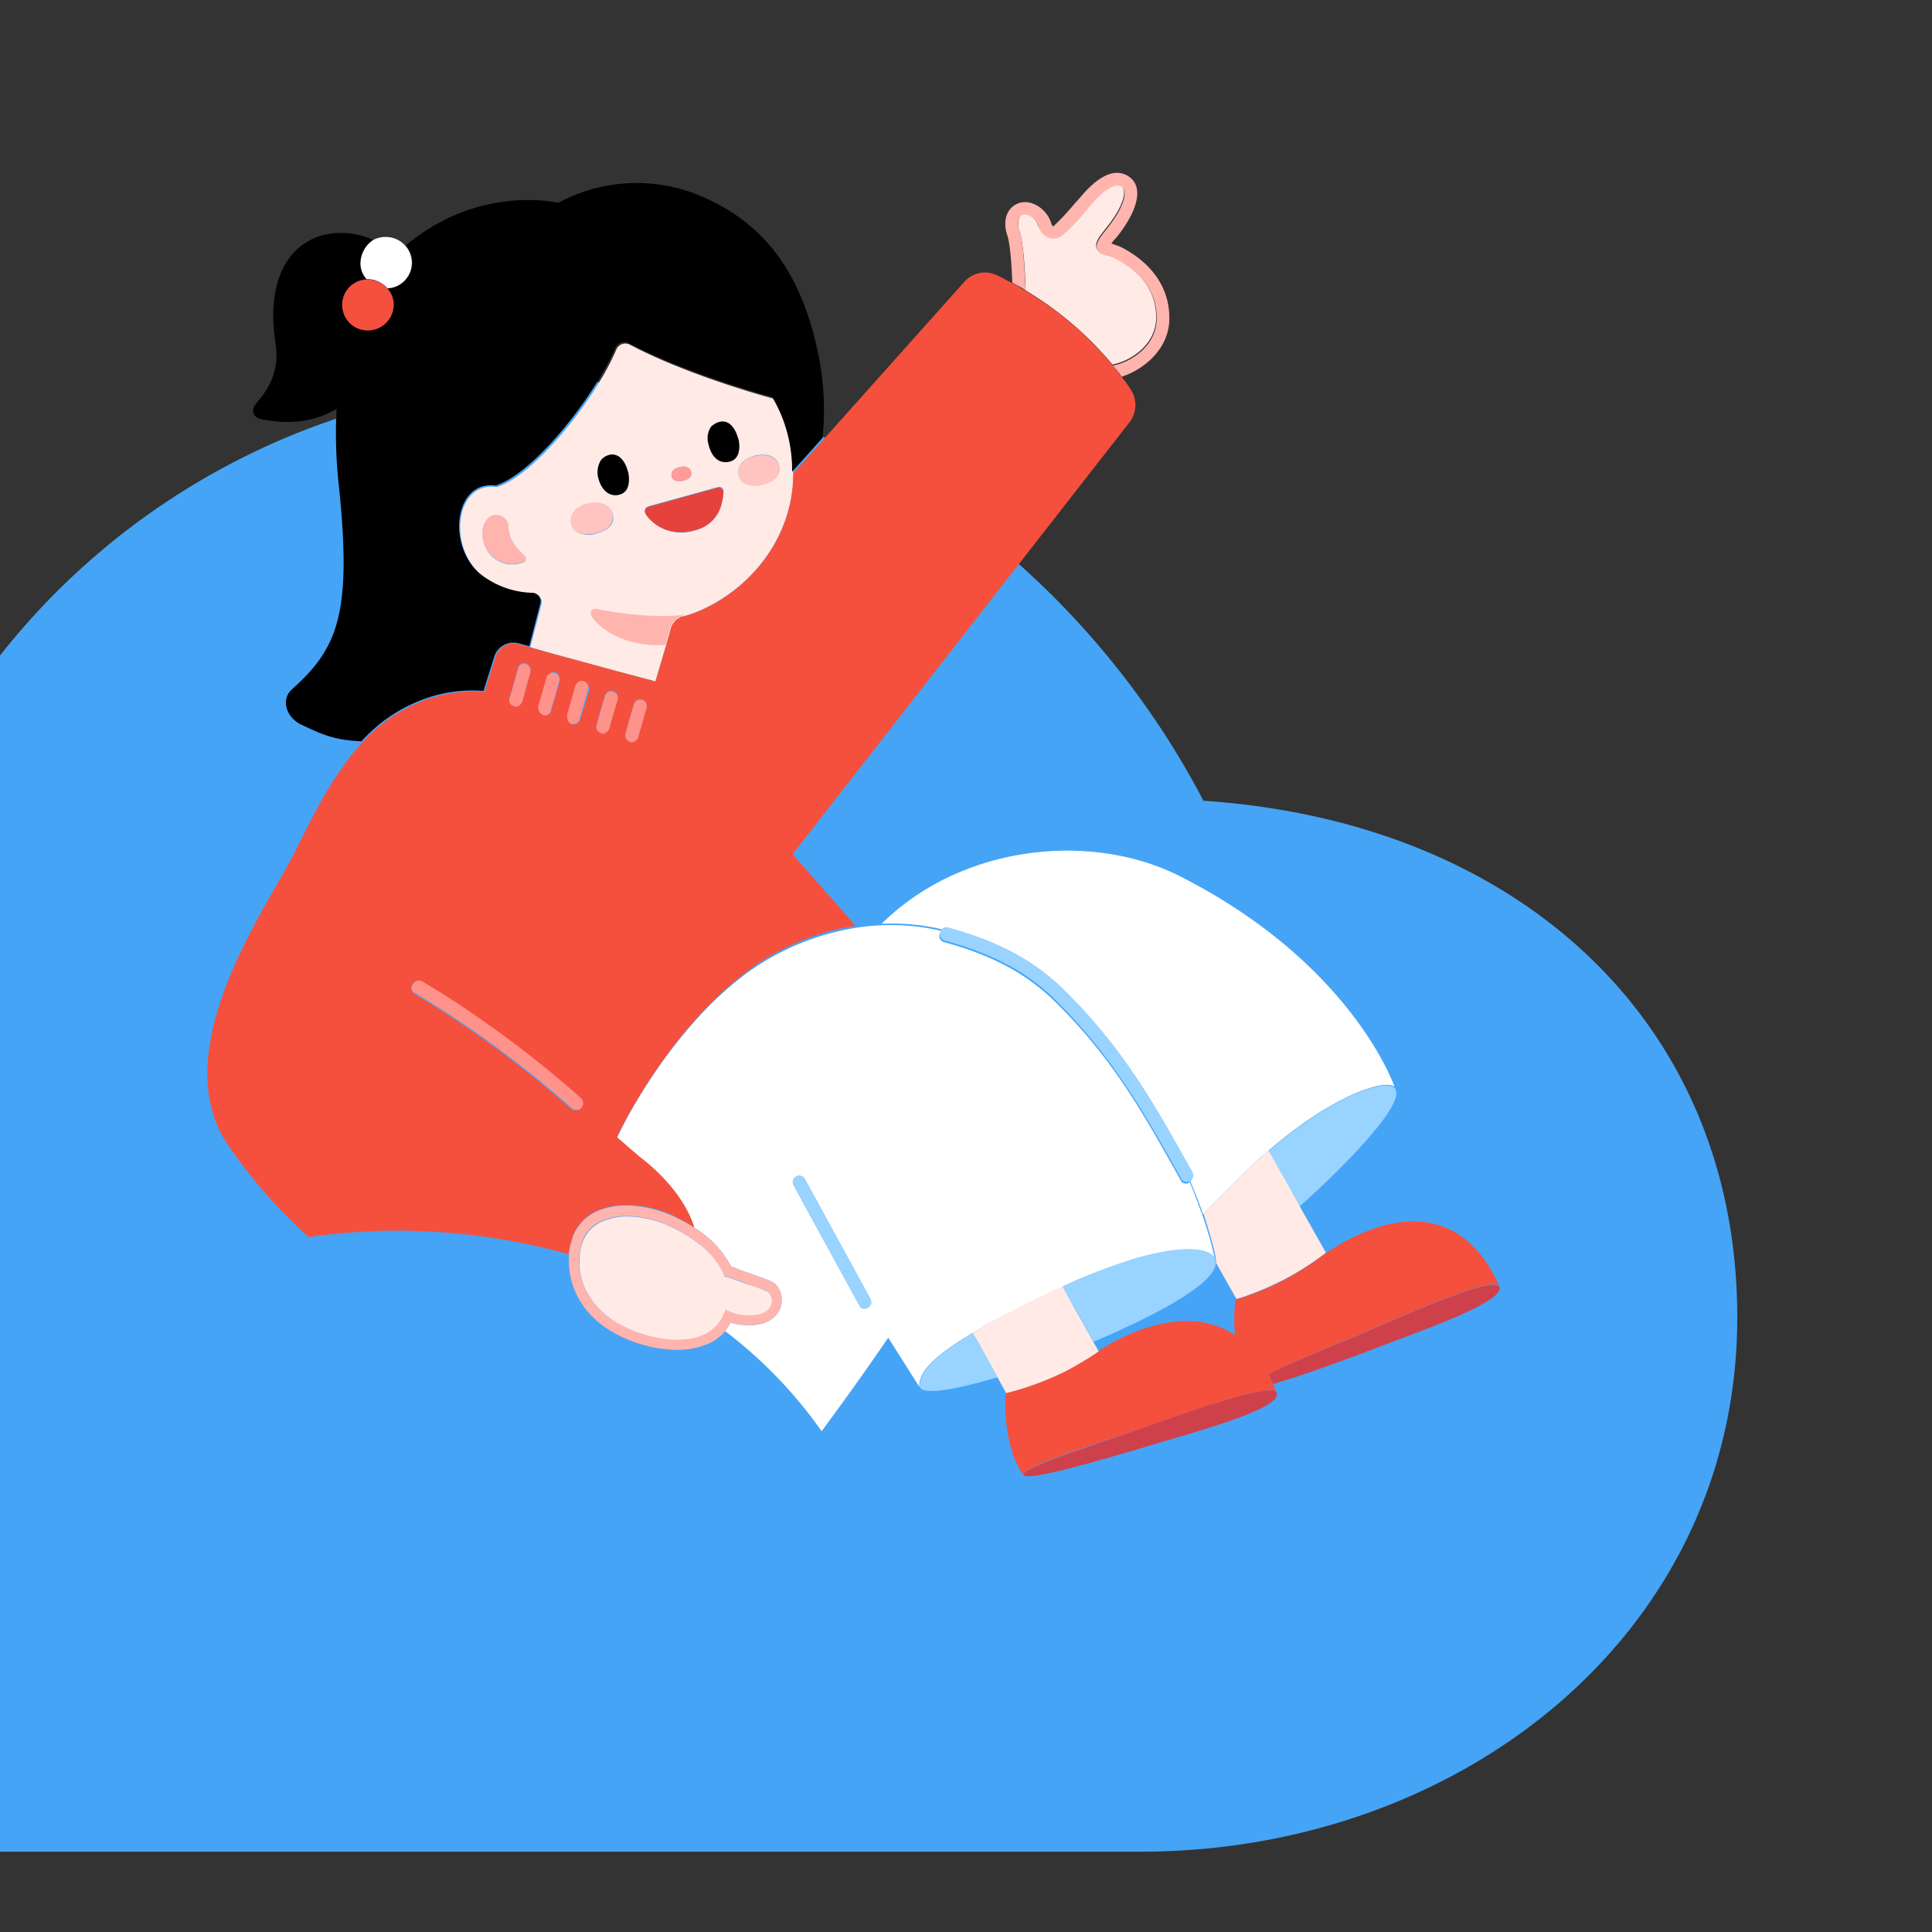 <svg xmlns="http://www.w3.org/2000/svg" id="prefix__speaker-apply-illustration" width="380" height="380" viewBox="0 0 380 380">
    <rect x="0" y="0" width="380" height="380" fill="#333333" stroke="none"/>
    <defs>
        <clipPath id="prefix__clip-path">
            <path id="prefix__사각형_312" d="M0 0H380V380H0z" data-name="사각형 312"/>
        </clipPath>
        <style>
            .prefix__cls-2{fill:#45a4f6}.prefix__cls-3{fill:#ffeae6}.prefix__cls-4{fill:#ffb4ae}.prefix__cls-5{fill:#fff}.prefix__cls-6{fill:#99d3ff}.prefix__cls-7{fill:#f5503d}.prefix__cls-8{fill:#ce414b}.prefix__cls-10{fill:#ff928a}.prefix__cls-13{fill:#ffc3c0}
        </style>
    </defs>
    <g id="prefix__그룹_1594" data-name="그룹 1594">
        <g id="prefix__그룹_1593" data-name="그룹 1593">
            <g id="prefix__그룹_1558" data-name="그룹 1558">
                <path id="prefix__패스_1576" d="M-114 240.2a77.767 77.767 0 0 1 77.6-72.6 83.561 83.561 0 0 1 14.3 1.3A141.473 141.473 0 0 1 111.2 75c54.6 0 101.9 37.2 125.5 82.5 61.7 4.1 105 43.3 105 101.6 0 62.5-54.8 105.1-117.3 105.1h-322a63.1 63.1 0 0 1-63.1-63.1 63.119 63.119 0 0 1 46.7-60.9z" class="prefix__cls-2" data-name="패스 1576"/>
            </g>
            <g id="prefix__그룹_1592" data-name="그룹 1592">
                <g id="prefix__그룹_1559" data-name="그룹 1559">
                    <path id="prefix__패스_1577" d="M200.5 45.4c.9 2.6 1.2 9.3 1.2 11.7a66.881 66.881 0 0 1 17.1 14.6c3.3-.6 8.6-3.7 8.6-9.3 0-6.2-4.4-9.8-8.1-11.7a17.716 17.716 0 0 0-1.7-.6c-.7-.2-1.6-.4-1.9-1.3-.4-1.1.4-2.1 1.9-4 3.7-4.6 3.9-7.4 3.1-8.1a1.284 1.284 0 0 0-1-.4h-.1c-1.2.1-2.9 1.3-4.7 3.3q-.9 1.05-1.5 1.8A42.518 42.518 0 0 1 209 46a2.578 2.578 0 0 1-2.2.7 2.836 2.836 0 0 1-2-1.2 10.911 10.911 0 0 1-.6-1.1 4.517 4.517 0 0 0-1.1-1.7c-.9-.7-1.7-.9-2.3-.5a3.584 3.584 0 0 0-.3 3.2z" class="prefix__cls-3" data-name="패스 1577"/>
                </g>
                <g id="prefix__그룹_1560" data-name="그룹 1560">
                    <path id="prefix__패스_1578" d="M198.1 46.2c.6 1.7.9 6.2 1 9.4.4.2.9.5 1.3.7a9.13 9.13 0 0 1 1.3.8c-.1-2.4-.3-9.1-1.2-11.7-.5-1.5-.2-2.6.4-3 .5-.4 1.4-.2 2.3.5a3.568 3.568 0 0 1 1.1 1.7 3.88 3.88 0 0 0 .6 1.1 2.836 2.836 0 0 0 2 1.2 2.928 2.928 0 0 0 2.2-.7 42.517 42.517 0 0 0 4.4-4.6q.6-.75 1.5-1.8c1.8-2 3.5-3.2 4.7-3.3h.1a1.284 1.284 0 0 1 1 .4c.8.7.6 3.5-3.1 8.1-1.5 1.9-2.3 2.9-1.9 4 .3.9 1.2 1.1 1.9 1.3a4.359 4.359 0 0 1 1.7.6c3.7 1.9 8.2 5.5 8.1 11.7 0 5.6-5.3 8.7-8.6 9.3.3.4.6.7.9 1.1a7.632 7.632 0 0 1 .8 1.1c4.4-1.4 9.4-5.5 9.4-11.5 0-5.9-3.3-10.8-9.5-14-.7-.3-1.3-.5-1.9-.7a7.742 7.742 0 0 1 1-1.2c4.1-5.1 5.2-9.5 2.9-11.6a4.144 4.144 0 0 0-3-1.1c-2 .1-4.2 1.6-6.5 4.2-.6.7-1.1 1.3-1.6 1.8a47.555 47.555 0 0 1-4.1 4.4c-.1.1-.1.1-.2.1s-.1 0-.1-.1a2.389 2.389 0 0 1-.3-.7 6.112 6.112 0 0 0-1.9-2.7c-2.1-1.7-4.2-1.4-5.3-.6-1.7 1.1-2.2 3.4-1.4 5.8z" class="prefix__cls-4" data-name="패스 1578"/>
                </g>
                <g id="prefix__그룹_1561" data-name="그룹 1561">
                    <path id="prefix__패스_1579" d="M193.1 261.1a12.813 12.813 0 0 1 2-1.1c-.7.4-1.4.8-2 1.1z" class="prefix__cls-5" data-name="패스 1579"/>
                    <path id="prefix__패스_1580" d="M173.4 181.7a42.6 42.6 0 0 1 11.9 1.1 1.129 1.129 0 0 1 1.1-.3c10 2.7 17.1 6.5 23 12.4 11.6 11.5 17.5 22.1 25 35.5l.1.2a1.388 1.388 0 0 1-.4 1.7c1 2.4 1.9 4.6 2.5 6.5l.3-.3.9-.9.6-.6.6-.6 4-4 1.2-1.2c.8-.8 1.6-1.6 2.4-2.3.9-.9 1.9-1.7 2.8-2.5 12.8-11.1 23.2-14.3 24.9-12.6 0 0-8.2-24.3-42.5-41.6-17.3-8.6-42.6-6.1-58.4 9.5z" class="prefix__cls-5" data-name="패스 1580"/>
                </g>
                <g id="prefix__그룹_1562" data-name="그룹 1562">
                    <path id="prefix__패스_1581" d="M249.4 226.5l3.5 6.2 2.6 4.7c9.3-8.3 21.4-20.7 18.8-23.4-1.7-1.9-12.1 1.4-24.9 12.5z" class="prefix__cls-6" data-name="패스 1581"/>
                    <path id="prefix__패스_1582" d="M239.1 248.7a.1.1 0 0 0 .1-.1l-.1-.1c.1.1.1.2 0 .2z" class="prefix__cls-6" data-name="패스 1582"/>
                </g>
                <g id="prefix__그룹_1563" data-name="그룹 1563">
                    <path id="prefix__패스_1583" d="M238.6 245.1a20.422 20.422 0 0 1 .6 3v.4l.1.1 3.9 6.9a56.013 56.013 0 0 0 17.6-9.1l-5.2-9.2-2.6-4.7-3.5-6.2c-.9.8-1.8 1.6-2.8 2.5-.8.7-1.6 1.5-2.4 2.3l-1.2 1.2-4 4-.6.6-.6.6-.9.9-.3.3c.9 2.7 1.5 4.9 1.9 6.4z" class="prefix__cls-3" data-name="패스 1583"/>
                    <path id="prefix__패스_1584" d="M246.6 229c-.8.7-1.6 1.5-2.4 2.3.9-.8 1.6-1.6 2.4-2.3z" class="prefix__cls-3" data-name="패스 1584"/>
                    <path id="prefix__패스_1585" d="M236.7 238.8l.3-.3z" class="prefix__cls-3" data-name="패스 1585"/>
                </g>
                <path id="prefix__패스_1586" d="M201.3 290.1c-.7-1.5 17.1-7.1 22.8-9 7.2-2.5 26.3-9.5 27-7.1-.2-.6-.5-1.2-.7-1.8-.2-.3-.3-.7-.5-1-.1-.3-.3-.6-.4-.9 5.1-2.6 15-6.6 19-8.3 6.9-3 25-11.1 26.4-9.1-10.7-23.4-32.4-7.4-34.2-6.4a53.974 53.974 0 0 1-17.6 9.1h-.1a33.145 33.145 0 0 0-.1 7c-10.5-7.1-24.6 1.5-26.9 3.2a39.836 39.836 0 0 1-3.8 2.4c-1.6.9-3.1 1.7-4.6 2.4a56.761 56.761 0 0 1-9.8 3.4c-.6 11.2 3.5 16.1 3.5 16.1z" class="prefix__cls-7" data-name="패스 1586"/>
                <g id="prefix__그룹_1564" data-name="그룹 1564">
                    <path id="prefix__패스_1587" d="M249.5 270.3a3.552 3.552 0 0 1 .4.9c.2.3.3.7.5 1 5.1-1.4 14.1-4.7 20.1-7 8.3-3.2 25.6-9.1 24.4-12.1a.1.1 0 0 0-.1-.1c-1.4-2-19.5 6.1-26.4 9.1-3.8 1.6-13.8 5.6-18.9 8.2z" class="prefix__cls-8" data-name="패스 1587"/>
                </g>
                <g id="prefix__그룹_1565" data-name="그룹 1565">
                    <path id="prefix__패스_1588" d="M145.3 93.5c.4 2.1 3 2.2 4.1 2 1.2-.2 3.9-1 3.9-3.2 0-1.7-1.5-3.1-4.1-2.7-2.7.3-4.3 1.8-3.9 3.9z" data-name="패스 1588"/>
                    <path id="prefix__패스_1589" d="M139.5 87.1c.5 2.5 2 4 3.9 3.5 2-.5 1.9-2.9 1.7-4-.3-1.1-1.1-3.7-3.2-3.5-1.6.1-2.9 1.6-2.4 4z" data-name="패스 1589"/>
                    <path id="prefix__패스_1590" d="M132.1 93.7c.2 1 1.4 1 2 .9s1.9-.5 1.9-1.5c0-.8-.7-1.5-2-1.3-1.3.1-2.1.9-1.9 1.9z" data-name="패스 1590"/>
                    <path id="prefix__패스_1591" d="M117.8 93.7c.5 2.5 2 4 3.9 3.5 2-.5 1.9-2.9 1.7-4-.3-1.1-1.1-3.7-3.2-3.5-1.6 0-2.8 1.5-2.4 4z" data-name="패스 1591"/>
                    <path id="prefix__패스_1592" d="M112.3 103c.4 2.1 3.1 2.2 4.3 2s4-1 3.9-3.3c0-1.8-1.6-3.2-4.3-2.8-2.6.4-4.3 2-3.9 4.1z" data-name="패스 1592"/>
                    <path id="prefix__패스_1593" d="M95.6 107.7a5.735 5.735 0 0 0 7.3 2.8.726.726 0 0 0 .3-1.2c-1.2-1.2-3.1-2.7-3.2-5.5a2.392 2.392 0 0 0-4.2-1.7 5.2 5.2 0 0 0-.2 5.6z" data-name="패스 1593"/>
                </g>
                <g id="prefix__그룹_1566" data-name="그룹 1566">
                    <path id="prefix__패스_1594" d="M60.7 243.4c9.8 9.1 19.8 15.8 24 19.1 5.9 4.7 23.6 11.3 39.8 1.4-.9-.3-1.9-.8-2.8-1.2-6.9-3.5-9.9-9.3-9.9-14.6a5.7 5.7 0 0 1 .1-1.3 124.339 124.339 0 0 0-51.2-3.4z" class="prefix__cls-7" data-name="패스 1594"/>
                    <path id="prefix__패스_1595" d="M44.7 225a100.546 100.546 0 0 0 16 18.3 124.338 124.338 0 0 1 51.2 3.4v-.6a.6.6 0 0 1 .1-.4c0-.2.1-.3.1-.5v-.1c.1-.4.2-.7.3-1v-.1c0-.1.1-.2.1-.3s.1-.2.1-.3c.1-.2.1-.4.2-.6a8.867 8.867 0 0 1 5.5-5 13.465 13.465 0 0 1 5-.8 22.051 22.051 0 0 1 10.5 2.8c1 .5 1.9 1.1 2.8 1.6-2.5-8.1-10.7-13.9-10.7-13.9l-4.5-3.9c3.7-7.9 15.6-28 31.8-36.5a47.059 47.059 0 0 1 15.1-5L155.9 168l66.3-85a5.559 5.559 0 0 0 .2-6.4 24.762 24.762 0 0 0-1.9-2.6 7.632 7.632 0 0 1-.8-1.1 10.629 10.629 0 0 0-.9-1.1 65.253 65.253 0 0 0-17.1-14.6 14.8 14.8 0 0 1-1.3-.8c-.5-.3-.9-.5-1.3-.7-1.2-.6-2.2-1.2-3.1-1.6a5.384 5.384 0 0 0-6.3 1.3l-27.7 31-6 6.7a40.666 40.666 0 0 1-.4 4.7v.1c-2.6 14.2-14.5 21.8-21.6 23.4-.1 0-.2.1-.3.1a.1.1 0 0 0-.1.1c-.1 0-.2.1-.3.2s-.2.2-.3.2l-.3.3-.3.3c-.1.1-.1.2-.2.3-.1.2-.2.3-.2.5a.6.6 0 0 0-.1.4l-.9 3.2-2.1 7.1-7.5-2-12.5-3.4-4.6-1.3-2.2-.6a3.792 3.792 0 0 0-4.7 2.7l-2.1 6.7a27.742 27.742 0 0 0-13 2.1 30.692 30.692 0 0 0-11 7.8c-6.3 6.8-10.4 15.9-14.1 23.1-5.6 10.6-24.5 37.7-12.5 55.9zm59.6-92.9l-.2.9-.2.6-1.2 4.4a.1.1 0 0 1-.1.1 1.3 1.3 0 0 1-1.2.8.367.367 0 0 1-.3-.1 1.284 1.284 0 0 1-.9-1.6l.1-.2.4-1.4 1.2-4.3a1.225 1.225 0 0 1 1.5-.9 1.439 1.439 0 0 1 .9 1.7zm5.8 1.8l-.4 1.5-1.3 4.4c0 .1-.1.2-.1.3a1.149 1.149 0 0 1-1.1.6.367.367 0 0 1-.3-.1 1.187 1.187 0 0 1-.9-1.3.367.367 0 0 1 .1-.3l1.3-4.5.4-1.4a1.284 1.284 0 0 1 1.6-.9 1.94 1.94 0 0 1 .7 1.7zm12.9 10.6v-.2l1.3-4.6.4-1.3a1.3 1.3 0 0 1 2.5.7l-.4 1.3-1.3 4.6c0 .1 0 .1-.1.2a1.213 1.213 0 0 1-1.2.7.367.367 0 0 1-.3-.1 1.079 1.079 0 0 1-.9-1.3zm-5.7-1.7v-.2l1.3-4.6.4-1.3a1.3 1.3 0 0 1 2.5.7l-.4 1.3-1.3 4.5a.349.349 0 0 1-.1.2 1.387 1.387 0 0 1-1.2.7.367.367 0 0 1-.3-.1.987.987 0 0 1-.9-1.2zm-3.2-1.3c0 .1-.1.2-.1.3a1.23 1.23 0 0 1-1.1.7h-.3a1.187 1.187 0 0 1-.9-1.3v-.2l1.3-4.5.4-1.4a1.3 1.3 0 0 1 2.5.7l-.4 1.4zm-33 52.1a1.282 1.282 0 0 1 1.7-.5 119.877 119.877 0 0 1 10.3 6.6 215.211 215.211 0 0 1 21 16.4 1.236 1.236 0 0 1 .2 1.7c0 .1-.1.1-.1.2a1.284 1.284 0 0 1-1 .4 1.613 1.613 0 0 1-.9-.3 206.2 206.2 0 0 0-30.9-22.7 1.378 1.378 0 0 1-.3-1.8z" class="prefix__cls-7" data-name="패스 1595"/>
                </g>
                <g id="prefix__그룹_1567" data-name="그룹 1567">
                    <path id="prefix__패스_1596" d="M94.8 113.2a17.991 17.991 0 0 0 10.2 3.6 1.627 1.627 0 0 1 1.5 2l-2.2 8.5 4.6 1.3 12.5 3.4 7.5 2 2.1-7.1.9-3.2c0-.1.1-.3.1-.4a4.129 4.129 0 0 1 .7-1.1l.3-.3c.1-.1.2-.2.3-.2.1-.1.2-.1.3-.2a.1.1 0 0 0 .1-.1.367.367 0 0 1 .3-.1c7-1.6 19-9.2 21.6-23.4v-.1a25.58 25.58 0 0 0 .4-4.7 27.171 27.171 0 0 0-3.9-14.7c-3.7-1-17.8-5.1-28.2-10.6a1.938 1.938 0 0 0-2.7 1c-4.1 9.7-16 24.7-23.5 27-8.2-1.2-9.7 11.9-2.9 17.4zm27-16c-2 .5-3.5-1-3.9-3.5-.5-2.5.8-4 2.4-4.1 2.1-.2 2.9 2.4 3.2 3.5.2 1.2.2 3.6-1.7 4.1zm14.2-4.1c0 1.1-1.3 1.4-1.9 1.5s-1.8.1-2-.9.6-1.7 1.9-1.9c1.2-.2 1.9.4 2 1.3zm13.2-3.6c2.6-.4 4.1 1 4.1 2.7.1 2.2-2.7 3-3.9 3.2s-3.7.1-4.1-2c-.4-2 1.2-3.5 3.9-3.9zm-9.7-2.4c-.5-2.5.8-4 2.4-4.1 2.1-.2 3 2.4 3.2 3.5.3 1.1.3 3.6-1.7 4-1.9.6-3.4-.9-3.9-3.4zm-2.8 17.2a8.507 8.507 0 0 1-8.5-1.8 12.985 12.985 0 0 1-1.2-1.4.994.994 0 0 1 .5-1.5l13.7-3.8a.861.861 0 0 1 1.1 1 7.387 7.387 0 0 1-.3 1.9 7.216 7.216 0 0 1-5.3 5.6zM116.3 99c2.7-.4 4.2 1 4.3 2.8.1 2.3-2.8 3-3.9 3.3-1.2.2-3.8.1-4.3-2-.5-2.2 1.2-3.8 3.9-4.1zm-20.5 3.2a2.387 2.387 0 0 1 4.2 1.7c.2 2.7 2 4.3 3.2 5.5a.726.726 0 0 1-.3 1.2 5.735 5.735 0 0 1-7.3-2.8c-1.2-2.4-.7-4.6.2-5.6z" class="prefix__cls-3" data-name="패스 1596"/>
                    <path id="prefix__패스_1597" d="M145.3 93.5c.4 2.1 3 2.2 4.1 2 1.2-.2 3.9-1 3.9-3.2 0-1.7-1.5-3.1-4.1-2.7-2.7.3-4.3 1.8-3.9 3.9z" class="prefix__cls-3" data-name="패스 1597"/>
                    <path id="prefix__패스_1598" d="M139.5 87.1c.5 2.5 2 4 3.9 3.5 2-.5 1.9-2.9 1.7-4-.3-1.1-1.1-3.7-3.2-3.5-1.6.1-2.9 1.6-2.4 4z" class="prefix__cls-3" data-name="패스 1598"/>
                    <path id="prefix__패스_1599" d="M132.1 93.7c.2 1 1.4 1 2 .9s1.9-.5 1.9-1.5c0-.8-.7-1.5-2-1.3-1.3.1-2.1.9-1.9 1.9z" class="prefix__cls-3" data-name="패스 1599"/>
                    <path id="prefix__패스_1600" d="M117.8 93.7c.5 2.5 2 4 3.9 3.5 2-.5 1.9-2.9 1.7-4-.3-1.1-1.1-3.7-3.2-3.5-1.6 0-2.8 1.5-2.4 4z" class="prefix__cls-3" data-name="패스 1600"/>
                    <path id="prefix__패스_1601" d="M112.3 103c.4 2.1 3.1 2.2 4.3 2s4-1 3.9-3.3c0-1.8-1.6-3.2-4.3-2.8-2.6.4-4.3 2-3.9 4.1z" class="prefix__cls-3" data-name="패스 1601"/>
                    <path id="prefix__패스_1602" d="M95.6 107.7a5.735 5.735 0 0 0 7.3 2.8.726.726 0 0 0 .3-1.2c-1.2-1.2-3.1-2.7-3.2-5.5a2.392 2.392 0 0 0-4.2-1.7 5.2 5.2 0 0 0-.2 5.6z" class="prefix__cls-3" data-name="패스 1602"/>
                </g>
                <g id="prefix__그룹_1568" data-name="그룹 1568">
                    <path id="prefix__패스_1603" d="M127 101.1a5.263 5.263 0 0 0 1.2 1.4c1.7 1.6 4.5 2.8 8.5 1.8a6.981 6.981 0 0 0 5.3-5.5 18.138 18.138 0 0 0 .3-1.9.972.972 0 0 0-1.1-1l-13.7 3.8c-.6.1-.8.8-.5 1.4z" data-name="패스 1603" style="fill:#e5423e"/>
                </g>
                <g id="prefix__그룹_1569" data-name="그룹 1569">
                    <path id="prefix__패스_1604" d="M95.6 107.7a5.735 5.735 0 0 0 7.3 2.8.726.726 0 0 0 .3-1.2c-1.2-1.2-3.1-2.7-3.2-5.5a2.392 2.392 0 0 0-4.2-1.7 5.2 5.2 0 0 0-.2 5.6z" class="prefix__cls-4" data-name="패스 1604"/>
                </g>
                <g id="prefix__그룹_1570" data-name="그룹 1570">
                    <path id="prefix__패스_1605" d="M123 144.5a1.3 1.3 0 0 0 .9 1.4c.1 0 .2.1.3.1a1.525 1.525 0 0 0 1.2-.7c0-.1.1-.1.1-.2l1.3-4.6.4-1.3a1.3 1.3 0 0 0-2.5-.7l-.4 1.3-1.3 4.6z" class="prefix__cls-10" data-name="패스 1605"/>
                </g>
                <g id="prefix__그룹_1571" data-name="그룹 1571">
                    <path id="prefix__패스_1606" d="M117.3 142.8a1.3 1.3 0 0 0 .9 1.4c.1 0 .2.1.3.1a1.525 1.525 0 0 0 1.2-.7c0-.1.1-.1.1-.2l1.3-4.5.4-1.3a1.3 1.3 0 0 0-2.5-.7l-.4 1.3-1.3 4.6z" class="prefix__cls-10" data-name="패스 1606"/>
                </g>
                <g id="prefix__그룹_1572" data-name="그룹 1572">
                    <path id="prefix__패스_1607" d="M111.6 141.1a1.13 1.13 0 0 0 .9 1.3h.3a1.23 1.23 0 0 0 1.1-.7.367.367 0 0 0 .1-.3l1.3-4.5.4-1.4a1.3 1.3 0 0 0-2.5-.7l-.4 1.4-1.3 4.5a.756.756 0 0 1 .1.4z" class="prefix__cls-10" data-name="패스 1607"/>
                </g>
                <g id="prefix__그룹_1573" data-name="그룹 1573">
                    <path id="prefix__패스_1608" d="M105.9 139.3a1.291 1.291 0 0 0 .9 1.3c.1 0 .2.1.3.1a1.149 1.149 0 0 0 1.1-.6.367.367 0 0 0 .1-.3l1.3-4.4.4-1.5a1.3 1.3 0 0 0-2.5-.7l-.4 1.4-1.3 4.5c.1 0 .1.1.1.2z" class="prefix__cls-10" data-name="패스 1608"/>
                </g>
                <g id="prefix__그룹_1574" data-name="그룹 1574">
                    <path id="prefix__패스_1609" d="M101.1 138.9c.1 0 .2.1.3.1a1.3 1.3 0 0 0 1.2-.8.1.1 0 0 1 .1-.1l1.2-4.4.2-.6.2-.9a1.284 1.284 0 0 0-.9-1.6 1.184 1.184 0 0 0-1.5.9l-1.2 4.3-.4 1.4-.1.2a1.225 1.225 0 0 0 .9 1.5z" class="prefix__cls-10" data-name="패스 1609"/>
                </g>
                <g id="prefix__그룹_1575" data-name="그룹 1575">
                    <path id="prefix__패스_1610" d="M121.4 223.7l4.5 3.9s8.2 5.8 10.7 13.9a19.857 19.857 0 0 1 7.2 7.6c.2.1.4.1.6.2.9.4 2 .8 3.2 1.2 1.4.5 2.9 1 4 1.5 1.7.7 2.5 2.9 2 4.9-.3 1.1-1.8 4.5-8.3 3.6a7.493 7.493 0 0 1-1.6-.4 9.907 9.907 0 0 1-1.1 1.7 91.057 91.057 0 0 1 19 19.7c8-10.8 13.1-18.4 13.1-18.4l6.2 9.8c0-.1-.1-.2-.1-.3.1-2 1-4.5 8.8-9.4l1.5-.9a17.393 17.393 0 0 0 1.8-1.1 12.813 12.813 0 0 1 2-1.1c.5-.3 1-.5 1.5-.8l1.2-.6c1.2-.6 2.4-1.3 3.8-2 .6-.3 1.2-.6 1.9-.9.3-.2.7-.3 1-.5l2.4-1.2 2.1-.9 2.7-1.2c3.8-1.6 7.3-2.9 10.4-3.9a52.215 52.215 0 0 1 7.9-1.9c3.3-.5 5.8-.5 7.4.2.2.1.5.2.7.3a2.132 2.132 0 0 1 1 1.1.9.9 0 0 1 .1.5 20.422 20.422 0 0 0-.6-3c-.4-1.6-1-3.7-1.9-6.3-.7-1.9-1.5-4.1-2.5-6.5a.1.1 0 0 0-.1.1 1.421 1.421 0 0 1-.6.2 1.167 1.167 0 0 1-1.1-.7l-.1-.2c-7.4-13.2-13.2-23.7-24.6-34.9-5.6-5.5-12.3-9.1-21.8-11.7a1.284 1.284 0 0 1-.9-1.6.918.918 0 0 1 .4-.6 43.308 43.308 0 0 0-11.9-1.1 40.314 40.314 0 0 0-5 .5 49.641 49.641 0 0 0-15.1 5c-16.2 8.2-28.1 28.3-31.8 36.2zm35.2 7.7a1.282 1.282 0 0 1 1.7.5l7.6 13.9 5.3 9.7a1.282 1.282 0 0 1-.5 1.7 1.421 1.421 0 0 1-.6.2 1.081 1.081 0 0 1-1.1-.7l-10.9-19.9-2-3.7a1.2 1.2 0 0 1 .5-1.7z" class="prefix__cls-5" data-name="패스 1610"/>
                    <path id="prefix__패스_1611" d="M193.1 261.1a12.813 12.813 0 0 1 2-1.1c-.7.4-1.4.8-2 1.1z" class="prefix__cls-5" data-name="패스 1611"/>
                    <path id="prefix__패스_1612" d="M139.3 264.3c10.7 12.7 21.3 18.5 21.3 18.5.3-.5.7-.9 1-1.4a88.862 88.862 0 0 0-19-19.7 8.318 8.318 0 0 1-3.3 2.6z" class="prefix__cls-5" data-name="패스 1612"/>
                </g>
                <g id="prefix__그룹_1576" data-name="그룹 1576">
                    <path id="prefix__패스_1613" d="M209 253l2.4 4.3 1.2 2.1 2.5 4.5c10.6-4.5 23.4-10.9 24-15.2v-.6a4.331 4.331 0 0 0-.1-.5 2.591 2.591 0 0 0-1-1.1 4.875 4.875 0 0 0-.7-.3c-1.6-.6-4.1-.7-7.4-.2a52.216 52.216 0 0 0-7.9 1.9c-3.1 1-6.6 2.3-10.4 3.9-.8.4-1.7.8-2.6 1.2z" class="prefix__cls-6" data-name="패스 1613"/>
                    <path id="prefix__패스_1614" d="M193.1 261.1a12.813 12.813 0 0 1 2-1.1c-.7.4-1.4.8-2 1.1z" data-name="패스 1614" style="fill:#2489d3"/>
                    <path id="prefix__패스_1615" d="M191.3 262.2l1.4 2.4 1.5 2.7 2 3.6 1.7 3.1a56.761 56.761 0 0 0 9.8-3.4 40.84 40.84 0 0 0 4.6-2.4c1.2-.7 2.5-1.5 3.8-2.4l-1-1.8-2.5-4.5-1.2-2.1-2.4-4.4-2.1.9-2.4 1.2a9.293 9.293 0 0 0-1 .5c-.6.3-1.3.6-1.9.9-1.3.7-2.6 1.3-3.8 2l-1.2.6a10.929 10.929 0 0 1-1.5.8c-.7.4-1.4.8-2 1.1a14.022 14.022 0 0 1-1.8 1.2z" class="prefix__cls-3" data-name="패스 1615"/>
                    <path id="prefix__패스_1616" d="M180.9 272.6a.367.367 0 0 0 .1.3c.7 1.6 7.8.2 15.2-2l-2-3.6-1.5-2.7-1.4-2.4-1.5.9c-7.9 5-8.8 7.5-8.9 9.5z" class="prefix__cls-6" data-name="패스 1616"/>
                </g>
                <g id="prefix__그룹_1577" data-name="그룹 1577">
                    <path id="prefix__패스_1617" d="M132.1 93.7c.2 1 1.4 1 2 .9s1.9-.5 1.9-1.5c0-.8-.7-1.5-2-1.3-1.3.1-2.1.9-1.9 1.9z" data-name="패스 1617" style="fill:#ff9b99"/>
                </g>
                <g id="prefix__그룹_1578" data-name="그룹 1578">
                    <path id="prefix__패스_1618" d="M112.3 103c.4 2.1 3.1 2.2 4.3 2s4-1 3.9-3.3c0-1.8-1.6-3.2-4.3-2.8-2.6.4-4.3 2-3.9 4.1z" class="prefix__cls-13" data-name="패스 1618"/>
                </g>
                <g id="prefix__그룹_1579" data-name="그룹 1579">
                    <path id="prefix__패스_1619" d="M145.3 93.5c.4 2.1 3 2.2 4.1 2 1.2-.2 3.9-1 3.9-3.2 0-1.7-1.5-3.1-4.1-2.7-2.7.3-4.3 1.8-3.9 3.9z" class="prefix__cls-13" data-name="패스 1619"/>
                </g>
                <g id="prefix__그룹_1580" data-name="그룹 1580">
                    <path id="prefix__패스_1620" d="M141.9 82.9h.2c2.1 0 2.9 2.6 3.2 3.7.2 1 .4 3.7-1.8 4.2a2.2 2.2 0 0 1-.8.1c-1.7 0-2.9-1.4-3.4-3.7a4.133 4.133 0 0 1 .5-3.2 3.6 3.6 0 0 1 2.1-1.1z" data-name="패스 1620"/>
                    <path id="prefix__패스_1621" d="M118.2 90.5a3.09 3.09 0 0 1 2-1.1h.2c2.2 0 3 2.8 3.2 3.7.2 1 .4 3.7-1.8 4.2a2.2 2.2 0 0 1-.8.1c-1.6 0-2.9-1.4-3.4-3.7a4.538 4.538 0 0 1 .6-3.2z" data-name="패스 1621"/>
                </g>
                <g id="prefix__그룹_1581" data-name="그룹 1581">
                    <path id="prefix__패스_1622" d="M185.8 185c9.5 2.6 16.3 6.2 21.8 11.7 11.3 11.2 17.2 21.7 24.6 34.9l.1.2a1.356 1.356 0 0 0 1.1.7 1.422 1.422 0 0 0 .6-.2.1.1 0 0 0 .1-.1 1.276 1.276 0 0 0 .4-1.7l-.1-.2c-7.5-13.4-13.4-24-25-35.5-5.9-5.8-13-9.7-23-12.4a1.128 1.128 0 0 0-1.1.3c-.2.2-.4.4-.4.6a1.346 1.346 0 0 0 .9 1.7z" class="prefix__cls-6" data-name="패스 1622"/>
                </g>
                <g id="prefix__그룹_1582" data-name="그룹 1582">
                    <path id="prefix__패스_1623" d="M29.3 253.2l141.8 45.6a78.181 78.181 0 0 0-9.5-17.3 88.862 88.862 0 0 0-19-19.7 9.046 9.046 0 0 1-3.3 2.5 13.587 13.587 0 0 1-6.1 1.2 26.122 26.122 0 0 1-8.6-1.6c-.9-.3-1.9-.8-2.8-1.2-6.9-3.5-9.9-9.3-9.9-14.6a5.7 5.7 0 0 1 .1-1.3 124.338 124.338 0 0 0-51.2-3.4c-19.7 2.9-31.5 9.8-31.5 9.8z" class="prefix__cls-2" data-name="패스 1623"/>
                </g>
                <g id="prefix__그룹_1583" data-name="그룹 1583">
                    <path id="prefix__패스_1624" d="M111.9 248.1c0 5.4 3 11.2 9.9 14.6a23.583 23.583 0 0 0 2.8 1.2 26.122 26.122 0 0 0 8.6 1.6 15.092 15.092 0 0 0 6.1-1.2 9.046 9.046 0 0 0 3.3-2.5 7.119 7.119 0 0 0 1.1-1.7 9.362 9.362 0 0 0 1.6.4c6.5.9 8-2.5 8.3-3.6a4.048 4.048 0 0 0-2-4.9c-1.1-.5-2.6-1-4-1.5-1.1-.4-2.3-.8-3.2-1.2a1.421 1.421 0 0 0-.6-.2 19.858 19.858 0 0 0-7.2-7.6 25.431 25.431 0 0 0-2.8-1.6 23.594 23.594 0 0 0-10.5-2.8 15.88 15.88 0 0 0-5 .8 9.13 9.13 0 0 0-5.5 5 1.421 1.421 0 0 0-.2.6c-.1.2-.1.4-.2.6v.1c-.1.3-.2.7-.3 1v.1c0 .2-.1.3-.1.5s-.1.4-.1.6V248.1zm2-.7a14.291 14.291 0 0 1 .8-3.7 7.132 7.132 0 0 1 4.3-3.8 12.157 12.157 0 0 1 5.1-.7 21.359 21.359 0 0 1 8.8 2.5 36.956 36.956 0 0 1 4.4 2.8 17.071 17.071 0 0 1 4.7 5.5c.1.2.2.3.2.5l.2.5.5.1a1.854 1.854 0 0 1 .7.2h.1c.9.4 2.1.8 3.2 1.2 1.4.5 2.9 1 3.9 1.4a2.259 2.259 0 0 1 .8 2.5c-.5 1.8-2.7 2.6-6 2.1a8.3 8.3 0 0 1-2.1-.6l-.9-.4-.4.9-.1.2a1.689 1.689 0 0 0-.2.5 7.1 7.1 0 0 1-1 1.4 8.125 8.125 0 0 1-3 2.1c-3.1 1.2-7.2 1-11.2-.2a29.036 29.036 0 0 1-4.1-1.6c-6.3-3.1-9-8.6-8.7-13.4z" class="prefix__cls-4" data-name="패스 1624"/>
                </g>
                <g id="prefix__그룹_1584" data-name="그룹 1584">
                    <path id="prefix__패스_1625" d="M81.6 195.3a206.2 206.2 0 0 1 30.9 22.7 1.4 1.4 0 0 0 .9.3 1.284 1.284 0 0 0 1-.4c0-.1.1-.1.1-.2a1.377 1.377 0 0 0-.2-1.7 211.682 211.682 0 0 0-21-16.4c-6.2-4.3-10.2-6.5-10.3-6.6a1.282 1.282 0 0 0-1.7.5 1.074 1.074 0 0 0 .3 1.8z" class="prefix__cls-10" data-name="패스 1625"/>
                </g>
                <g id="prefix__그룹_1585" data-name="그룹 1585">
                    <path id="prefix__패스_1626" d="M156.1 233.1l2 3.7 10.9 19.9a1.357 1.357 0 0 0 1.1.7 1.421 1.421 0 0 0 .6-.2 1.2 1.2 0 0 0 .5-1.7l-5.3-9.7-7.6-13.9a1.253 1.253 0 0 0-2.2 1.2z" class="prefix__cls-6" data-name="패스 1626"/>
                </g>
                <g id="prefix__그룹_1586" data-name="그룹 1586">
                    <path id="prefix__패스_1627" d="M51.2 82.4c3.6.8 9.6 1.3 15-2a94.136 94.136 0 0 0 .5 15.6c2.5 24.6-.2 31.5-9.3 39.6-2.2 2-1.1 5.5 1.8 6.9 4.2 2 6.7 3.1 11.9 3.3a30.692 30.692 0 0 1 11-7.8 27.743 27.743 0 0 1 13-2.1l2.1-6.7a3.955 3.955 0 0 1 4.7-2.7l2.2.6 2.2-8.5a1.67 1.67 0 0 0-1.5-2 17.271 17.271 0 0 1-10.2-3.6c-6.8-5.5-5.3-18.6 2.9-17.5 7.5-2.4 19.3-17.3 23.5-27a1.964 1.964 0 0 1 2.7-1c10.4 5.5 24.6 9.6 28.2 10.6a28.365 28.365 0 0 1 3.9 14.7l6-6.7a55.637 55.637 0 0 0-1.4-18.9c-3.4-14-10.2-23.2-22-28.4a32.394 32.394 0 0 0-28.6 1.1s-15.5-3.8-30 8.4a5.127 5.127 0 0 1 1.3 3.4 4.923 4.923 0 0 1-2 4 4.548 4.548 0 0 1-2.8 1 5.26 5.26 0 0 1 1.2 3.2 5.037 5.037 0 0 1-5.1 5 5.142 5.142 0 0 1-3-1 5.068 5.068 0 0 1-2-4 4.975 4.975 0 0 1 4.8-5 5.26 5.26 0 0 1-1.2-3.2 4.856 4.856 0 0 1 2.6-4.4 14.035 14.035 0 0 0-5-1.4C59.4 45 51.8 52 54.2 67.6c1 6.5-2.5 10.1-4 12a1.709 1.709 0 0 0 1 2.8z" data-name="패스 1627"/>
                </g>
                <g id="prefix__그룹_1587" data-name="그룹 1587">
                    <path id="prefix__패스_1628" d="M70.9 51.7a4.542 4.542 0 0 0 1.2 3.2h.3a5.066 5.066 0 0 1 1.3.2 5.414 5.414 0 0 1 2.5 1.6 4.779 4.779 0 0 0 2.8-1 5.068 5.068 0 0 0 2-4 5.127 5.127 0 0 0-1.3-3.4 5.2 5.2 0 0 0-3.8-1.7 5.421 5.421 0 0 0-2.5.6 5.629 5.629 0 0 0-2.5 4.5z" class="prefix__cls-5" data-name="패스 1628"/>
                </g>
                <g id="prefix__그룹_1588" data-name="그룹 1588">
                    <path id="prefix__패스_1629" d="M67.3 60a5.068 5.068 0 0 0 2 4 5.075 5.075 0 0 0 8.1-4 4.542 4.542 0 0 0-1.2-3.2 4.73 4.73 0 0 0-2.5-1.6 3.178 3.178 0 0 0-1.4-.2H72a4.96 4.96 0 0 0-4.7 5z" class="prefix__cls-7" data-name="패스 1629"/>
                </g>
                <g id="prefix__그룹_1589" data-name="그룹 1589">
                    <path id="prefix__패스_1630" d="M201.3 290.1c.6 1.4 15.6-3 24.6-5.7 8.5-2.6 26.2-7.2 25.2-10.4-.8-2.4-19.9 4.6-27 7.1-5.6 2-23.4 7.6-22.8 9z" class="prefix__cls-8" data-name="패스 1630"/>
                </g>
                <g id="prefix__그룹_1590" data-name="그룹 1590">
                    <path id="prefix__패스_1631" d="M122.7 260.9a29.037 29.037 0 0 0 4.1 1.6c4 1.2 8.1 1.4 11.2.2a8.125 8.125 0 0 0 3-2.1 7.1 7.1 0 0 0 1-1.4 1.689 1.689 0 0 0 .2-.5l.1-.2.4-.9.9.4a8.3 8.3 0 0 0 2.1.6c3.3.4 5.5-.3 6-2.1a2.259 2.259 0 0 0-.8-2.5 33.666 33.666 0 0 0-3.9-1.4c-1.1-.4-2.3-.8-3.2-1.2h-.1a1.854 1.854 0 0 0-.7-.2l-.5-.1-.2-.5c-.1-.2-.1-.3-.2-.5a15.915 15.915 0 0 0-4.7-5.5 30.318 30.318 0 0 0-4.4-2.8 21.359 21.359 0 0 0-8.8-2.5 11.929 11.929 0 0 0-5.1.7 7.132 7.132 0 0 0-4.3 3.8 9.464 9.464 0 0 0-.8 3.7c-.4 4.7 2.3 10.2 8.7 13.4z" class="prefix__cls-3" data-name="패스 1631"/>
                </g>
                <g id="prefix__그룹_1591" data-name="그룹 1591">
                    <path id="prefix__패스_1632" d="M116.4 121.3c.1.2 3.4 5.2 12.4 5.6a13.423 13.423 0 0 0 2.1-.1l.9-3.2a3.524 3.524 0 0 1 2.2-2.4c.2-.1.5-.2.7-.3-2.2.3-8 .7-17.2-1.1a1.1 1.1 0 0 0-1.2.3 1.262 1.262 0 0 0 .1 1.2z" class="prefix__cls-4" data-name="패스 1632"/>
                </g>
            </g>
        </g>
    </g>
</svg>
